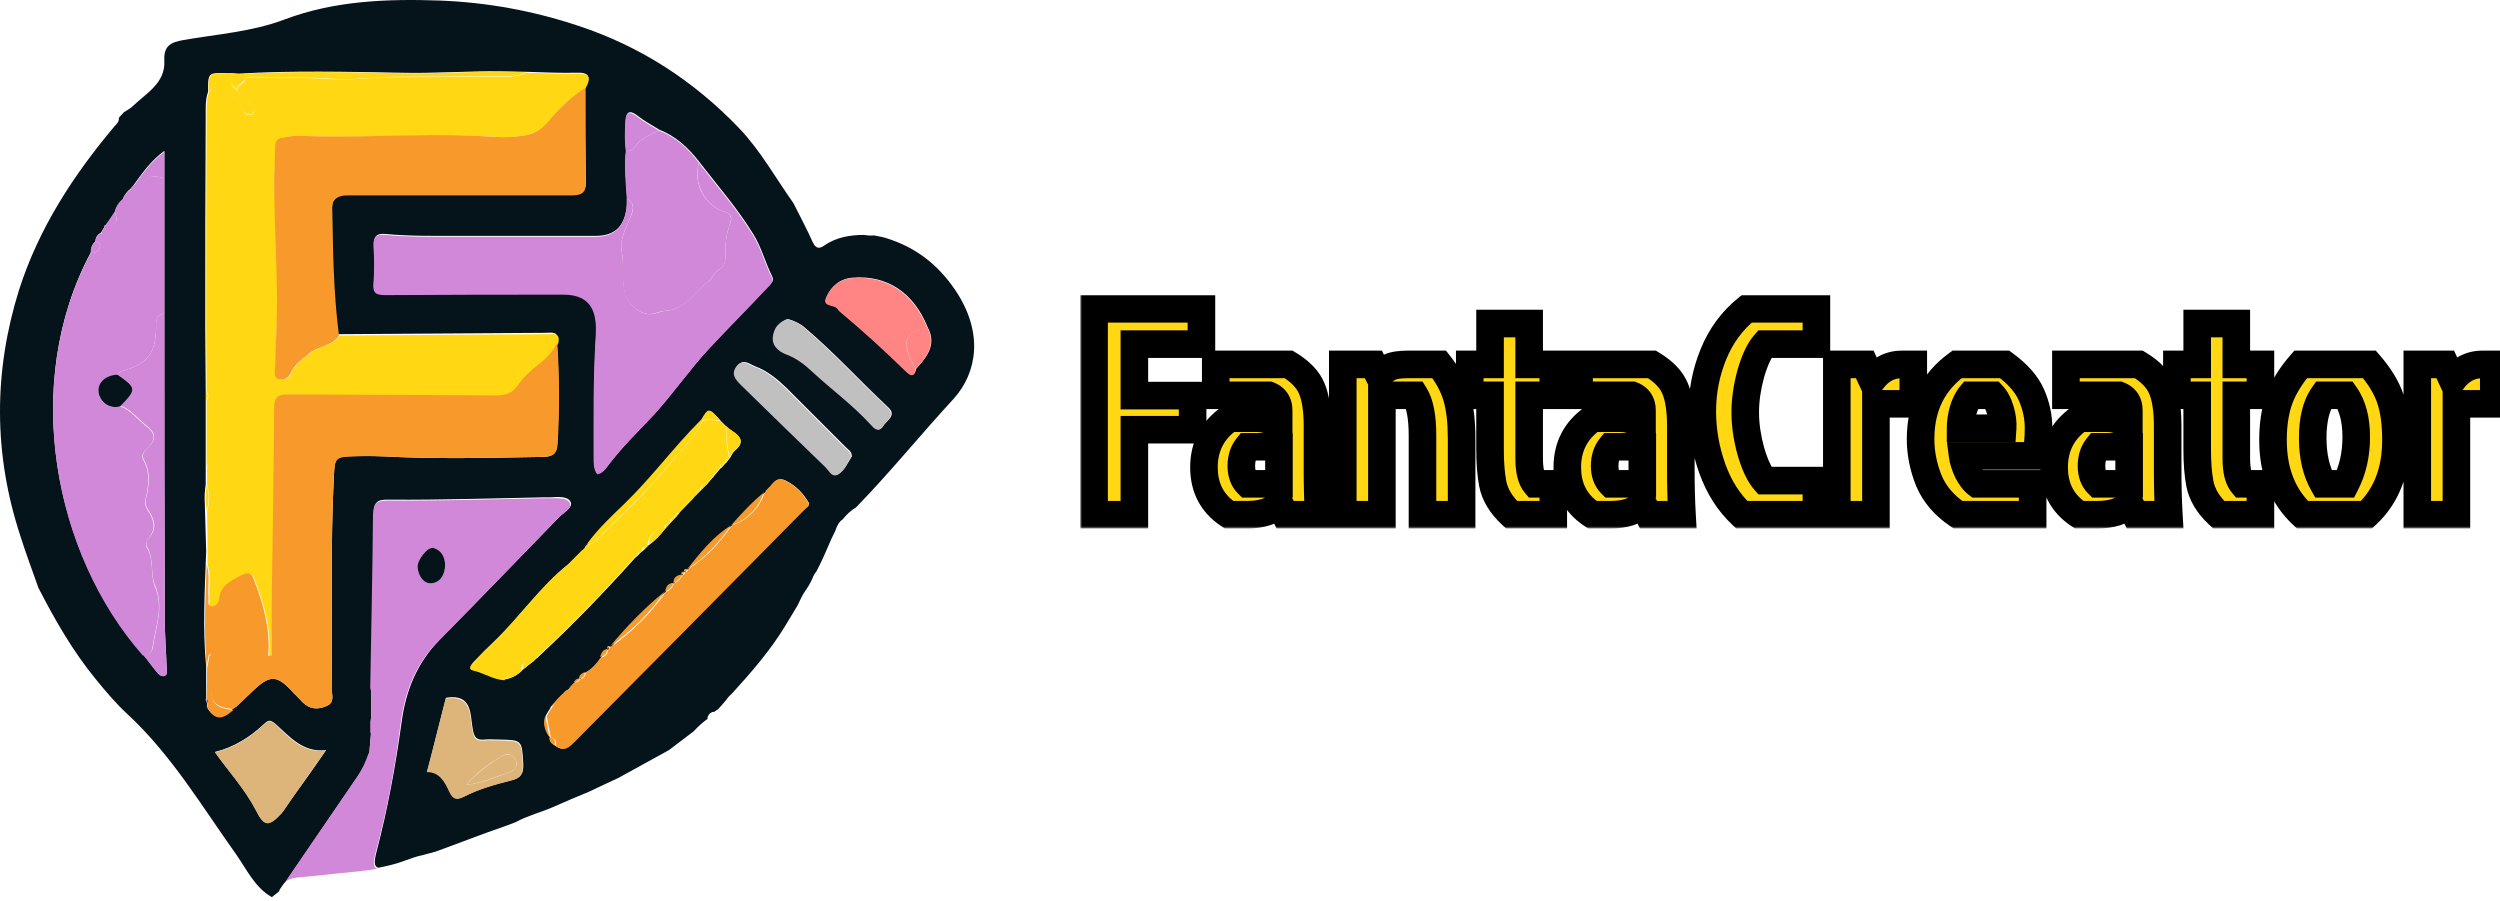 <svg width="544" height="196" viewBox="0 0 544 196" fill="none" xmlns="http://www.w3.org/2000/svg">
<path d="M207.863 63.121C204.063 57.522 199.263 53.822 192.863 51.822C191.963 51.522 191.063 51.422 190.163 51.221C189.463 51.322 188.663 51.221 187.963 51.121C184.963 51.121 181.963 51.621 179.363 53.422C178.363 54.121 177.563 54.221 176.863 52.721C175.563 49.822 174.063 47.022 172.663 44.221C168.763 38.721 165.463 32.721 160.763 27.822C150.963 17.622 139.463 10.121 125.863 5.622C115.963 2.322 105.963 0.522 95.763 0.122C84.363 -0.278 72.863 0.122 61.963 4.222C54.863 6.922 47.263 7.422 39.863 8.722C37.063 9.222 35.563 10.021 35.763 13.322C35.963 18.122 31.763 20.322 28.863 23.122C28.363 23.622 27.563 24.021 26.963 24.422C26.563 24.822 26.263 25.221 25.863 25.622C25.963 26.422 25.463 26.922 24.963 27.422C15.963 38.121 8.463 49.621 4.163 63.022C-1.437 80.921 -1.437 98.822 4.463 116.722C5.663 120.522 7.063 124.222 8.363 127.922C11.963 134.922 15.863 141.722 20.863 147.822C23.063 150.522 25.263 153.122 27.763 155.422C37.363 164.322 43.963 175.522 51.463 186.022C53.763 189.322 55.463 193.122 59.163 195.222C59.663 194.822 60.263 194.322 60.763 193.922C60.763 193.722 60.863 193.522 60.963 193.422C61.363 192.822 61.763 192.222 62.263 191.722C67.563 184.022 72.763 176.322 78.063 168.622C79.063 167.122 79.863 165.522 80.363 163.822C80.463 162.222 80.663 160.722 80.763 159.122C80.763 158.322 80.763 157.522 80.763 156.722C80.763 154.322 80.763 151.922 80.763 149.522C80.963 136.922 81.263 124.422 81.363 111.822C81.363 109.322 81.963 108.622 84.763 108.722C95.963 108.822 107.063 108.422 118.263 108.222C118.763 108.222 119.263 108.222 119.763 108.222C121.363 108.122 123.563 107.922 124.163 109.222C124.763 110.422 122.663 111.422 121.663 112.522C112.963 121.422 104.363 130.422 95.663 139.222C90.663 144.322 88.263 150.422 87.363 157.322C86.063 166.722 84.363 176.022 81.963 185.222C81.363 187.522 81.363 188.622 82.363 188.822C84.263 188.422 86.163 188.022 87.963 187.322C89.363 186.822 90.663 186.322 92.163 186.022C93.063 185.822 93.863 185.522 94.763 185.322C99.763 183.522 104.763 181.522 109.763 179.822C110.563 179.522 111.363 179.222 112.163 178.922C112.263 178.922 112.263 178.822 112.363 178.822C114.963 177.422 117.863 176.722 120.563 175.522C123.063 174.422 125.563 173.322 128.063 172.322C130.263 171.322 132.463 170.222 134.663 169.222C138.263 167.222 141.963 165.222 145.563 163.222C147.363 161.822 149.163 160.522 150.963 159.122C151.863 158.122 152.863 157.222 153.963 156.422C153.963 156.322 153.963 156.222 153.963 156.122C153.963 155.922 154.063 155.822 154.163 155.722V155.622C154.263 155.422 154.463 155.222 154.663 155.122C154.763 155.022 154.863 155.022 155.063 154.922C155.163 154.922 155.263 154.922 155.363 154.922C155.663 154.722 155.963 154.522 156.263 154.322C156.863 153.622 157.563 152.922 158.163 152.122C158.463 151.622 158.963 151.222 159.363 150.822C163.463 146.322 167.463 141.722 170.663 136.522C171.663 134.922 172.563 133.322 173.563 131.722C174.063 130.722 174.463 129.722 175.063 128.822C175.763 127.822 176.263 127.022 176.763 125.922C176.963 125.322 177.263 124.822 177.663 124.322C178.663 122.422 179.563 120.422 180.363 118.522C180.763 117.522 181.263 116.522 181.763 115.522C182.063 114.522 182.563 113.522 183.363 113.022C184.163 112.022 185.063 111.122 186.263 110.422C193.663 102.822 200.363 94.522 207.563 86.722C212.663 81.022 214.063 72.322 207.863 63.121ZM35.763 147.022C34.963 147.222 34.463 146.622 34.063 146.122C33.063 144.922 32.163 143.622 31.163 142.422C11.663 120.522 4.563 83.322 19.763 54.922C19.763 53.922 20.063 53.121 20.763 52.522C20.763 51.621 21.263 51.022 21.963 50.621C22.263 50.221 22.463 49.721 22.763 49.322V49.121L22.963 49.022C23.663 48.221 24.263 47.422 24.863 46.621C25.163 45.322 25.763 44.322 26.663 43.422C27.063 42.422 27.663 41.621 28.463 41.022C28.663 40.822 28.863 40.621 28.963 40.422C30.863 37.822 32.663 35.121 35.763 32.822V38.721C35.763 48.522 35.763 58.322 35.763 68.121C35.763 90.322 35.763 112.522 35.863 134.822C35.863 138.322 36.163 141.822 36.263 145.222C36.263 145.822 36.663 146.722 35.763 147.022ZM62.963 174.522C62.363 175.322 61.863 176.222 61.263 176.922C58.463 179.922 57.463 179.822 55.663 176.222C53.263 171.622 49.763 167.822 46.763 163.622C50.863 162.622 54.363 160.422 57.363 157.622C58.463 156.622 58.763 156.522 60.063 157.622C63.063 160.322 65.963 163.822 70.963 163.222C68.163 167.322 65.563 170.922 62.963 174.522ZM121.263 96.421C121.163 98.722 120.263 99.421 117.963 99.421C106.563 99.621 95.163 99.921 83.863 99.322C81.963 99.222 80.163 99.222 78.263 99.222C73.063 99.322 72.863 99.121 72.663 103.422C71.863 118.822 72.363 134.322 72.163 149.722C72.163 151.122 72.963 152.822 71.063 153.622C69.263 154.422 67.463 154.422 65.863 152.822C65.063 151.922 64.163 151.122 63.363 150.222C60.263 146.922 58.663 146.922 55.363 150.022C54.063 151.222 52.763 152.522 51.463 153.722L50.563 154.322H50.663C48.163 156.522 46.763 156.422 45.163 154.122C45.063 154.022 45.063 153.922 44.963 153.822C44.963 153.822 45.063 153.722 45.063 153.622C45.063 153.322 45.063 153.022 44.963 152.722C44.863 152.522 44.763 152.422 44.763 152.222C44.763 152.122 44.863 152.022 44.863 151.922C44.863 149.622 44.863 147.422 44.863 145.122C44.063 136.722 44.563 128.422 44.863 120.022C44.763 116.522 44.663 112.922 44.563 109.422C44.463 108.122 44.563 106.722 44.763 105.422C44.763 104.122 44.763 102.722 44.763 101.422C44.763 100.822 44.763 100.122 44.763 99.522C44.763 95.322 44.763 91.222 44.763 87.022C44.763 86.421 44.763 85.722 44.763 85.121C44.763 80.421 44.663 75.722 44.663 71.121C44.663 55.822 44.663 40.621 44.763 25.322C44.763 23.521 44.663 21.721 45.263 20.021C45.263 15.822 45.263 15.822 49.263 15.921C50.163 15.921 51.063 15.921 51.963 16.021C63.663 15.322 75.363 15.621 87.063 15.822C94.363 16.021 101.763 15.421 109.063 15.521C110.863 15.521 112.663 15.621 114.463 15.621C118.163 15.722 121.763 15.921 125.463 15.822C128.263 15.722 128.563 16.721 127.363 18.922C127.363 25.822 127.363 32.621 127.463 39.522C127.563 42.221 125.963 42.322 123.963 42.322C111.963 42.322 100.063 42.322 88.063 42.322C83.863 42.322 79.663 42.322 75.463 42.322C73.563 42.322 72.263 43.121 72.263 45.022C72.263 54.322 72.363 63.522 73.563 72.722C88.563 72.621 103.563 72.522 118.663 72.421C119.963 72.421 121.763 71.921 121.163 74.421C121.663 81.921 121.663 89.121 121.263 96.421ZM122.663 63.922C109.763 63.922 96.963 63.922 84.063 64.022C82.063 64.022 81.163 63.721 81.363 61.522C81.563 58.822 81.563 56.121 81.363 53.422C81.263 51.322 82.063 50.721 83.963 50.922C89.363 51.422 94.763 51.322 100.063 51.322C109.963 51.322 119.763 51.322 129.663 51.322C133.363 51.322 135.563 49.621 136.263 45.922C136.463 44.922 136.463 43.922 136.463 42.922C136.263 39.522 135.863 36.121 136.263 32.721C135.963 30.521 136.063 28.422 136.163 26.221C136.263 23.822 137.463 24.221 138.663 25.122C140.163 26.322 141.863 27.221 143.463 28.221C147.063 29.622 149.863 32.221 152.163 35.221C156.163 40.422 160.563 45.422 163.963 51.022C165.663 53.721 166.563 57.221 168.063 60.221C168.463 61.121 167.863 61.522 167.463 62.022C163.163 66.621 158.763 71.022 154.463 75.621C150.163 80.222 146.563 85.522 142.263 90.222C138.863 93.822 135.263 97.322 132.263 101.322C131.763 102.022 131.163 102.822 130.063 103.022C129.263 102.022 129.263 100.722 129.263 99.421C129.263 90.921 129.163 82.421 129.663 74.022C129.763 73.022 129.763 72.022 129.763 71.022C129.663 66.222 127.463 63.922 122.663 63.922ZM111.463 169.722C107.863 170.622 104.263 171.622 100.963 173.322C99.663 173.922 98.763 174.122 97.863 172.222C96.963 170.222 95.763 167.822 92.963 167.922C94.363 162.322 95.763 156.922 97.063 151.822C102.863 150.922 102.263 155.422 102.863 158.622C103.163 160.422 103.663 161.122 105.463 160.922C106.463 160.822 107.463 160.922 108.463 160.922C113.663 161.022 113.563 161.022 113.863 166.222C113.963 168.322 113.363 169.222 111.463 169.722ZM116.863 143.122C116.663 143.322 116.363 143.622 116.163 143.822C115.363 144.422 114.563 145.022 113.763 145.722C112.763 146.822 111.463 147.522 110.063 147.822C107.663 147.722 105.563 146.222 103.263 145.722C101.963 145.422 102.863 144.422 103.263 143.922C104.763 142.322 106.263 140.822 107.863 139.322C113.363 134.022 117.763 127.522 123.763 122.722L124.363 122.222C124.563 122.022 124.763 121.822 125.063 121.522C125.263 121.322 125.463 121.122 125.663 120.922C125.863 120.722 126.063 120.522 126.263 120.322C126.463 120.122 126.663 119.922 126.863 119.722V119.822L127.463 119.122H127.363C127.563 118.922 127.763 118.622 127.963 118.422L127.863 118.522C130.163 115.322 133.063 112.622 135.963 109.822C141.863 104.122 146.763 97.421 152.563 91.621C154.263 88.722 154.263 88.722 156.863 91.621C157.063 91.822 157.263 92.022 157.463 92.222C157.663 92.421 157.863 92.621 158.063 92.822C158.463 93.222 158.963 93.621 159.463 93.921C161.263 95.121 161.963 96.322 159.963 98.022C159.463 98.421 159.163 99.121 158.863 99.621C158.563 100.022 158.263 100.322 158.063 100.722V100.622C157.663 101.022 157.263 101.522 156.863 101.922V101.822C156.663 102.022 156.463 102.322 156.263 102.522C156.063 102.722 155.963 102.922 155.763 103.122L155.663 103.222C155.563 103.422 155.363 103.522 155.263 103.722C155.263 103.822 155.163 103.922 154.963 104.022C154.863 104.222 154.763 104.322 154.563 104.522C154.363 104.722 154.263 104.922 154.063 105.122L153.963 105.222C153.463 105.722 152.963 106.222 152.463 106.722L152.563 106.622C152.363 106.822 152.163 107.122 151.863 107.322L151.963 107.222C151.763 107.422 151.563 107.722 151.263 107.922L151.363 107.822C151.163 108.022 150.963 108.222 150.863 108.422C149.863 109.422 148.863 110.522 147.863 111.522C147.663 111.722 147.463 112.022 147.263 112.222L147.363 112.122C147.163 112.322 146.963 112.522 146.763 112.822C146.463 113.122 146.163 113.422 145.863 113.822L144.663 115.122C143.663 116.522 142.463 117.722 141.063 118.722C140.663 119.122 140.263 119.522 139.863 119.922L139.663 120.022C139.363 120.322 139.063 120.522 138.863 120.822L138.963 120.722C138.763 120.922 138.563 121.122 138.263 121.322C131.563 128.822 124.563 136.022 117.263 142.822C117.063 143.022 116.863 143.222 116.663 143.422L116.863 143.122ZM174.863 110.822C158.263 127.622 141.663 144.422 125.063 161.122C123.863 162.322 122.663 163.722 120.763 162.222C120.163 161.722 119.563 161.322 119.663 160.422C118.663 159.022 118.163 157.422 118.763 155.722C119.063 155.222 119.363 154.622 119.763 154.122C119.763 153.922 119.863 153.722 120.063 153.622L120.163 153.522C120.463 153.222 120.663 152.922 120.963 152.622C121.163 152.422 121.363 152.122 121.563 151.922C121.763 151.722 121.963 151.522 122.163 151.322C122.363 151.122 122.563 150.922 122.863 150.722H122.763C122.963 150.522 123.163 150.322 123.463 150.122V150.222L124.163 149.622H124.063C124.263 149.422 124.463 149.122 124.663 148.922C124.863 148.722 124.963 148.622 125.163 148.422C125.463 148.022 125.763 147.522 126.363 147.722C126.363 146.822 126.963 146.522 127.663 146.222C129.063 145.422 130.063 144.222 130.863 143.022C131.163 142.222 131.463 141.422 132.463 141.322C132.363 140.822 132.563 140.622 133.063 140.722C136.663 136.422 140.663 132.322 144.963 128.722C145.163 127.722 145.563 126.922 146.763 126.922C146.863 125.822 147.463 125.222 148.563 125.122C148.463 124.622 148.663 124.422 149.163 124.522C149.063 124.022 149.263 123.822 149.763 123.922C152.563 120.422 155.463 116.822 159.363 114.322C161.563 111.722 163.863 109.322 166.563 107.122C166.763 106.822 166.963 106.522 167.163 106.322C168.263 105.422 168.863 103.522 171.063 104.622C173.263 105.722 174.863 107.422 176.063 109.522C176.163 110.022 175.263 110.422 174.863 110.822ZM182.363 103.222C181.263 103.822 180.563 102.322 179.863 101.622C173.663 95.621 167.563 89.722 161.463 83.722C160.263 82.522 159.163 81.322 160.463 79.621C161.763 77.921 163.063 79.222 164.363 79.722C167.063 80.722 169.163 82.522 171.163 84.421C175.463 88.722 179.763 93.022 184.063 97.322C184.563 97.822 185.363 98.222 185.363 99.322C184.463 100.722 183.763 102.422 182.363 103.222ZM192.163 92.722C191.263 94.121 190.263 93.121 189.563 92.322C185.663 88.022 180.963 84.621 176.763 80.722C175.163 79.222 173.363 77.822 171.163 77.022C169.563 76.421 167.763 75.022 168.363 72.722C168.763 71.121 169.963 70.022 171.463 69.421C172.863 69.822 174.163 70.421 175.163 71.322C181.563 76.722 187.163 82.921 193.263 88.621C195.263 90.421 192.863 91.522 192.163 92.722ZM199.363 80.222C198.863 82.522 197.863 81.322 196.963 80.522C192.463 76.121 187.863 71.921 183.063 67.921C182.863 67.722 182.563 67.522 182.463 67.322C181.963 66.022 178.863 66.921 179.863 64.621C180.863 62.322 182.763 60.621 185.563 60.422C193.063 59.822 198.863 63.721 201.863 71.222C203.863 74.921 201.763 77.621 199.363 80.222Z" fill="#05131B"/>
<path d="M44.963 99.621C44.963 95.421 44.963 91.322 44.963 87.121C45.463 86.522 45.463 85.822 44.963 85.222C44.963 80.522 44.863 75.822 44.863 71.222C44.863 55.922 44.863 40.721 44.963 25.422C44.963 23.622 44.863 21.822 45.463 20.122C46.463 19.021 47.263 18.122 48.763 19.721C49.563 20.521 50.663 21.021 51.663 21.622C52.163 22.521 52.563 23.521 53.163 24.422C53.563 25.021 54.363 25.221 54.963 24.822C55.763 24.322 55.363 23.622 54.863 23.122C53.963 22.221 53.063 21.422 52.063 20.622C51.963 20.322 51.763 19.922 51.663 19.622C51.563 18.322 53.463 18.322 53.363 17.021C53.863 16.922 54.363 16.922 54.863 16.822C60.563 16.922 66.263 16.822 72.063 17.221C76.263 17.521 80.563 16.822 84.863 16.822C93.263 16.721 101.563 16.721 109.963 16.721C111.563 16.721 113.163 16.521 114.563 15.822C118.263 15.921 121.863 16.122 125.563 16.021C128.363 15.921 128.663 16.922 127.463 19.122C124.063 21.122 121.463 24.021 118.963 26.922C117.263 28.822 115.563 29.221 113.163 29.622C109.663 30.122 106.263 29.622 102.763 29.521C90.263 29.122 77.763 30.221 65.163 29.521C63.963 29.422 62.763 29.822 61.663 29.922C60.363 30.021 59.963 30.822 59.963 31.922C59.863 35.121 59.663 38.221 59.763 41.422C59.963 48.922 60.363 56.322 60.363 63.822C60.363 69.222 60.063 74.522 59.963 79.921C59.963 80.822 59.463 82.121 60.763 82.522C62.063 82.921 63.063 82.022 63.463 81.022C64.263 79.121 65.963 78.322 67.263 77.022C69.263 75.222 72.363 75.421 73.863 73.022C88.863 72.921 103.863 72.822 118.963 72.722C120.263 72.722 122.063 72.222 121.463 74.722C120.463 76.621 119.063 78.121 117.363 79.421C115.763 80.722 114.163 82.222 112.963 83.822C111.763 85.621 110.363 86.121 108.263 86.121C93.163 86.022 77.963 86.022 62.863 85.921C60.763 85.921 59.863 86.421 59.863 88.722C59.763 101.921 59.463 115.221 59.363 128.421C59.263 133.221 59.363 137.921 59.363 142.721C59.063 142.721 58.863 142.722 58.563 142.822C59.063 137.122 57.563 131.721 55.563 126.521C55.063 125.121 54.663 124.321 52.863 125.221C50.463 126.421 48.163 127.322 47.863 130.521C47.763 131.322 47.163 132.121 46.263 132.021C45.163 131.822 45.663 130.721 45.563 130.021C45.363 127.621 46.063 125.221 45.163 122.921C45.163 119.021 45.163 115.121 45.063 111.221C45.663 109.321 45.663 107.522 45.063 105.622C45.063 104.322 45.063 102.922 45.063 101.622C45.363 100.822 45.363 100.222 44.963 99.621Z" fill="#FFD712"/>
<path d="M73.763 73.022C72.263 75.421 69.163 75.222 67.163 77.022C65.763 78.322 64.163 79.121 63.363 81.022C62.963 81.921 61.963 82.921 60.663 82.522C59.363 82.121 59.863 80.822 59.863 79.921C59.963 74.522 60.363 69.222 60.263 63.822C60.163 56.322 59.763 48.922 59.663 41.422C59.563 38.221 59.863 35.121 59.863 31.922C59.863 30.822 60.263 30.021 61.563 29.922C62.763 29.822 63.963 29.422 65.063 29.521C77.563 30.122 90.063 29.021 102.663 29.521C106.163 29.622 109.563 30.122 113.063 29.622C115.463 29.322 117.163 28.822 118.863 26.922C121.363 24.021 124.063 21.122 127.363 19.122C127.363 26.021 127.363 32.822 127.463 39.721C127.563 42.422 125.963 42.522 123.963 42.522C111.963 42.522 100.063 42.522 88.063 42.522C83.863 42.522 79.663 42.522 75.463 42.522C73.563 42.522 72.263 43.322 72.263 45.221C72.463 54.522 72.563 63.822 73.763 73.022Z" fill="#F79A2B"/>
<path d="M124.263 122.122C124.463 121.922 124.663 121.722 124.963 121.422C125.163 121.222 125.363 121.022 125.563 120.822C125.763 120.622 125.963 120.422 126.163 120.222C126.363 120.022 126.563 119.822 126.763 119.622V119.722C126.963 119.522 127.163 119.322 127.363 119.022H127.263C127.463 118.822 127.663 118.522 127.863 118.322L127.763 118.422C128.663 118.622 129.263 118.022 129.863 117.522C135.163 112.022 140.963 106.922 145.763 100.922C148.163 97.822 151.263 95.222 152.863 91.621C154.163 91.121 155.463 91.522 156.763 91.621C156.963 91.822 157.163 92.022 157.363 92.222C157.563 92.421 157.763 92.621 157.963 92.822C157.963 95.121 158.163 97.421 158.663 99.621C157.963 99.722 157.863 100.222 157.863 100.722V100.622C157.063 100.622 156.663 101.122 156.663 101.922V101.822C156.463 102.022 156.263 102.322 156.063 102.522C155.863 102.722 155.763 102.922 155.563 103.122L155.463 103.222C155.363 103.422 155.163 103.522 155.063 103.722C155.063 103.822 154.963 103.922 154.863 104.022C154.763 104.222 154.663 104.322 154.463 104.522C154.063 104.622 153.963 104.822 153.963 105.122L153.863 105.222C152.763 105.122 152.463 105.822 152.363 106.722L152.463 106.622C152.263 106.822 152.063 107.122 151.763 107.322L151.863 107.222C151.663 107.422 151.463 107.722 151.163 107.922L151.263 107.822C151.063 108.022 150.863 108.222 150.763 108.422C149.763 109.422 148.763 110.522 147.763 111.522C147.363 111.522 147.163 111.822 147.163 112.222L147.263 112.122C146.863 112.122 146.663 112.322 146.663 112.822C145.963 112.722 145.763 113.222 145.763 113.822C144.963 113.922 144.463 114.222 144.563 115.122C142.263 115.222 141.163 116.522 140.863 118.722C140.163 118.822 139.663 119.122 139.663 119.922L139.463 120.022C139.063 120.122 138.763 120.322 138.663 120.822L138.763 120.722C138.563 120.922 138.363 121.122 138.063 121.322C131.363 128.822 124.363 136.022 117.063 142.822C116.863 143.022 116.663 143.222 116.463 143.422L116.563 143.322C116.363 143.522 116.063 143.822 115.863 144.022C114.463 143.922 113.363 144.022 113.463 145.922C111.763 145.722 110.663 146.822 109.763 148.022C107.363 147.922 105.263 146.422 102.963 145.922C101.663 145.622 102.563 144.622 102.963 144.122C104.463 142.522 105.963 141.022 107.563 139.522C113.063 134.222 117.463 127.722 123.463 122.922C123.963 122.422 124.163 122.322 124.263 122.122Z" fill="#FFD712"/>
<path d="M70.863 163.322C68.063 167.322 65.463 170.922 62.963 174.622C62.363 175.422 61.863 176.322 61.263 177.022C58.463 180.022 57.463 179.922 55.663 176.322C53.263 171.722 49.763 167.922 46.763 163.722C50.863 162.722 54.363 160.522 57.363 157.722C58.463 156.722 58.763 156.622 60.063 157.722C62.963 160.522 65.863 163.922 70.863 163.322Z" fill="#DDB57A"/>
<path d="M96.963 152.022C102.763 151.122 102.163 155.622 102.763 158.822C103.063 160.622 103.563 161.322 105.363 161.122C106.363 161.022 107.363 161.122 108.363 161.122C113.563 161.222 113.463 161.222 113.763 166.422C113.863 168.422 113.263 169.322 111.363 169.822C107.763 170.722 104.163 171.722 100.863 173.422C99.563 174.022 98.663 174.222 97.763 172.322C96.863 170.322 95.663 167.922 92.863 168.022C94.363 162.522 95.663 157.022 96.963 152.022ZM101.463 170.722C104.863 170.522 107.763 169.122 110.863 168.022C112.063 167.622 112.863 166.522 112.163 165.222C111.463 164.022 110.263 163.822 109.063 164.622C106.263 166.222 103.663 168.222 101.463 170.722Z" fill="#DDB57A"/>
<path d="M185.163 99.421C184.363 100.822 183.663 102.522 182.163 103.322C181.063 103.922 180.363 102.422 179.663 101.722C173.463 95.722 167.363 89.822 161.263 83.822C160.063 82.621 158.963 81.421 160.263 79.722C161.563 78.022 162.863 79.322 164.163 79.822C166.863 80.822 168.963 82.621 170.963 84.522C175.263 88.822 179.563 93.121 183.863 97.421C184.463 98.022 185.163 98.421 185.163 99.421Z" fill="#C0C0C0"/>
<path d="M171.263 69.421C172.663 69.822 173.963 70.421 174.963 71.322C181.363 76.722 186.963 82.921 193.063 88.621C195.063 90.522 192.763 91.621 192.063 92.822C191.163 94.222 190.163 93.222 189.463 92.421C185.563 88.121 180.863 84.722 176.663 80.822C175.063 79.322 173.263 77.921 171.063 77.121C169.463 76.522 167.663 75.121 168.263 72.822C168.563 71.022 169.763 70.022 171.263 69.421Z" fill="#C0C0C0"/>
<path d="M114.563 15.722C113.063 16.422 111.563 16.622 109.963 16.622C101.563 16.622 93.263 16.622 84.863 16.721C80.563 16.822 76.263 17.521 72.063 17.122C66.363 16.721 60.663 16.822 54.863 16.721C54.063 16.021 52.963 16.622 52.063 16.122C63.763 15.421 75.463 15.722 87.163 15.921C94.463 16.122 101.863 15.521 109.163 15.621C110.963 15.621 112.763 15.621 114.563 15.722Z" fill="#FFD712"/>
<path d="M152.863 91.522C151.263 95.222 148.163 97.822 145.763 100.822C140.963 106.822 135.163 111.922 129.863 117.422C129.263 118.022 128.663 118.522 127.763 118.322C130.063 115.122 132.963 112.422 135.863 109.622C141.763 103.922 146.663 97.222 152.463 91.421H152.663L152.863 91.522Z" fill="#FFD712"/>
<path d="M199.263 80.322C198.763 82.621 197.763 81.421 196.863 80.621C192.363 76.222 187.763 72.022 182.963 68.022C182.763 67.822 182.463 67.621 182.363 67.421C181.863 66.121 178.763 67.022 179.763 64.722C180.763 62.422 182.663 60.721 185.463 60.522C192.963 59.922 198.763 63.822 201.763 71.322C197.463 72.121 196.363 73.921 197.963 77.822C198.263 78.621 198.863 79.421 199.263 80.322Z" fill="#FF8585"/>
<path d="M199.263 80.322C198.863 79.421 198.263 78.621 197.963 77.722C196.463 73.822 197.463 72.022 201.763 71.222C203.763 75.022 201.663 77.621 199.263 80.322Z" fill="#FF8585"/>
<path d="M152.063 35.422C156.063 40.621 160.463 45.621 163.863 51.221C165.563 53.922 166.463 57.422 167.963 60.422C168.363 61.322 167.763 61.721 167.363 62.221C163.063 66.822 158.663 71.222 154.363 75.822C150.063 80.421 146.463 85.722 142.163 90.421C138.763 94.022 135.163 97.522 132.163 101.522C131.663 102.222 131.063 103.022 129.963 103.222C129.163 102.222 129.163 100.922 129.163 99.621C129.163 91.121 129.063 82.621 129.563 74.222C129.663 73.222 129.663 72.222 129.663 71.222C129.563 66.421 127.363 64.121 122.563 64.121C109.663 64.121 96.863 64.121 83.963 64.222C81.963 64.222 81.063 63.922 81.263 61.721C81.463 59.022 81.463 56.322 81.263 53.621C81.163 51.522 81.963 50.922 83.863 51.121C89.263 51.621 94.663 51.522 99.963 51.522C109.863 51.522 119.663 51.522 129.563 51.522C133.263 51.522 135.463 49.822 136.163 46.121C136.363 45.121 136.363 44.121 136.363 43.121C138.663 44.522 137.463 46.422 136.863 48.022C135.963 50.121 134.863 52.221 135.263 54.621C135.663 56.522 135.563 58.322 135.563 60.221C135.663 63.022 135.963 65.722 139.163 67.722C141.563 69.121 143.063 67.822 144.863 67.621C149.163 67.322 151.163 63.422 154.263 61.121C154.963 60.621 155.363 59.322 156.363 58.721C157.563 58.121 157.863 56.922 157.863 55.721C157.763 53.322 157.963 51.022 158.863 48.721C159.263 47.721 159.363 46.621 157.763 46.121C153.363 44.822 150.863 39.922 152.063 35.422Z" fill="#D288D8"/>
<path d="M152.063 35.422C150.763 40.022 153.363 44.822 157.763 46.121C159.363 46.621 159.163 47.721 158.863 48.721C157.963 51.022 157.763 53.322 157.863 55.721C157.863 57.022 157.563 58.121 156.363 58.721C155.363 59.322 154.963 60.522 154.263 61.121C151.263 63.422 149.263 67.322 144.863 67.621C142.963 67.722 141.563 69.121 139.163 67.722C135.863 65.722 135.563 63.022 135.563 60.221C135.563 58.322 135.663 56.522 135.263 54.621C134.863 52.221 135.963 50.221 136.863 48.022C137.563 46.422 138.663 44.522 136.363 43.121C136.163 39.721 135.763 36.322 136.163 32.922C136.963 32.922 137.663 32.621 138.163 31.922C139.463 30.122 141.463 29.322 143.363 28.422C147.063 29.822 149.763 32.322 152.063 35.422Z" fill="#D288D8"/>
<path d="M143.363 28.422C141.463 29.322 139.463 30.122 138.163 31.922C137.663 32.621 136.963 32.922 136.163 32.922C135.863 30.721 135.963 28.622 136.063 26.422C136.163 24.021 137.363 24.422 138.563 25.322C140.063 26.521 141.763 27.422 143.363 28.422Z" fill="#D288D8"/>
<path d="M52.063 16.122C52.963 16.521 54.063 16.021 54.863 16.721C54.363 16.822 53.863 16.822 53.363 16.922C52.363 16.922 51.063 16.322 50.463 17.521C49.963 18.422 50.863 19.122 51.663 19.622C51.763 19.922 51.963 20.322 52.063 20.622C51.863 20.922 51.763 21.322 51.563 21.622C50.563 21.021 49.363 20.521 48.663 19.721C47.263 18.221 46.363 19.122 45.363 20.122C45.363 15.921 45.363 15.921 49.363 16.021C50.263 16.021 51.163 16.021 52.063 16.122Z" fill="#FFD712"/>
<path d="M44.963 122.822C45.763 125.122 45.163 127.522 45.363 129.922C45.463 130.622 44.963 131.722 46.063 131.922C46.963 132.022 47.563 131.222 47.663 130.422C47.963 127.322 50.263 126.322 52.663 125.122C54.463 124.222 54.863 125.022 55.363 126.422C57.363 131.622 58.863 137.022 58.363 142.722C58.663 142.722 58.863 142.722 59.163 142.622C59.163 137.822 59.063 133.122 59.163 128.322C59.363 115.122 59.563 101.822 59.663 88.621C59.663 86.322 60.663 85.822 62.663 85.822C77.763 85.921 92.963 85.921 108.063 86.022C110.163 86.022 111.563 85.522 112.763 83.722C113.963 82.022 115.563 80.522 117.163 79.322C118.863 78.022 120.263 76.522 121.263 74.621C121.763 81.921 121.763 89.121 121.363 96.421C121.263 98.722 120.363 99.421 118.063 99.421C106.563 99.621 95.163 99.921 83.663 99.322C81.463 99.222 79.263 99.222 77.063 99.322C73.063 99.421 72.863 99.621 72.663 103.422C71.863 118.822 72.363 134.322 72.163 149.722C72.163 151.122 72.963 152.822 71.063 153.622C69.263 154.422 67.463 154.422 65.863 152.822C65.063 151.922 64.163 151.122 63.363 150.222C60.263 146.922 58.663 146.922 55.363 150.022C54.063 151.222 52.763 152.522 51.463 153.722C51.163 153.922 50.863 154.122 50.563 154.322H50.663C46.563 153.722 45.863 152.922 45.863 148.822C45.863 146.722 45.863 144.622 45.863 142.422C45.763 142.422 45.563 142.422 45.463 142.422C45.263 143.322 45.063 144.222 44.963 145.122C44.363 137.822 44.663 130.322 44.963 122.822Z" fill="#F79A2B"/>
<path d="M45.063 145.322C45.263 144.422 45.463 143.522 45.563 142.622C45.663 142.622 45.863 142.622 45.963 142.622C45.963 144.722 45.963 146.822 45.963 149.022C45.963 153.122 46.663 153.922 50.763 154.522C48.263 156.722 46.863 156.622 45.263 154.322C45.363 154.122 45.363 154.022 45.163 153.822C45.163 153.522 45.163 153.222 45.063 152.922C45.063 152.822 45.163 152.722 45.163 152.622C45.163 152.422 45.063 152.322 44.963 152.122C45.063 149.822 45.063 147.522 45.063 145.322Z" fill="#F79A2B"/>
<path d="M158.763 99.522C158.263 97.222 157.963 95.022 158.063 92.722C158.463 93.121 158.963 93.522 159.463 93.822C161.263 95.022 161.963 96.222 159.963 97.921C159.363 98.322 159.063 99.022 158.763 99.522Z" fill="#FFD712"/>
<path d="M152.863 91.522H152.663H152.463C154.163 88.621 154.163 88.621 156.763 91.522C155.463 91.421 154.163 91.022 152.863 91.522Z" fill="#FFD712"/>
<path d="M141.163 118.522C141.363 116.322 142.563 115.022 144.863 114.922C143.763 116.322 142.563 117.522 141.163 118.522Z" fill="#FFD712"/>
<path d="M110.063 147.722C110.963 146.522 112.063 145.422 113.763 145.622C112.763 146.722 111.563 147.522 110.063 147.722Z" fill="#FFD712"/>
<path d="M44.963 105.522C45.563 107.422 45.563 109.222 44.963 111.122C44.663 109.222 44.663 107.422 44.963 105.522Z" fill="#FFD712"/>
<path d="M63.363 191.222C64.863 190.822 66.563 190.822 68.063 190.622C71.663 190.222 75.163 189.922 78.763 189.522C79.863 189.422 81.063 189.222 82.163 189.022C81.163 188.822 81.163 187.622 81.763 185.422C84.263 176.222 85.963 166.922 87.163 157.522C88.063 150.522 90.463 144.422 95.463 139.422C104.163 130.622 112.863 121.622 121.463 112.722C122.463 111.722 124.563 110.722 123.963 109.422C123.363 108.222 121.163 108.422 119.563 108.422C119.063 108.422 118.563 108.422 118.063 108.422C106.863 108.622 95.763 109.022 84.563 108.922C81.763 108.922 81.263 109.522 81.163 112.022C81.063 124.622 80.763 137.122 80.563 149.722C81.263 152.122 81.263 154.522 80.563 156.922C80.563 157.722 80.563 158.522 80.563 159.322C81.163 160.922 81.663 162.522 80.163 164.022C79.563 165.722 78.863 167.322 77.863 168.822C72.563 176.522 67.363 184.222 62.063 191.922C62.563 191.522 62.963 191.322 63.363 191.222ZM94.263 119.222C96.163 119.722 96.663 121.322 96.863 122.822C96.863 125.122 95.763 126.722 93.963 126.922C92.163 127.122 91.063 125.322 90.863 123.522C90.663 121.922 93.063 118.922 94.263 119.222Z" fill="#D288D8"/>
<path d="M80.763 149.622C81.463 152.022 81.463 154.422 80.763 156.822C80.763 154.422 80.763 152.022 80.763 149.622Z" fill="#D288D8"/>
<path d="M80.763 159.222C81.363 160.822 81.863 162.422 80.363 163.922C80.463 162.422 80.663 160.822 80.763 159.222Z" fill="#D288D8"/>
<path d="M113.763 145.722C113.563 143.822 114.763 143.722 116.163 143.822C115.363 144.422 114.563 145.022 113.763 145.722Z" fill="#FFD712"/>
<path d="M35.763 38.822C35.763 48.621 35.763 58.422 35.763 68.222C33.763 68.522 34.063 70.022 33.963 71.421C33.863 76.722 32.263 78.921 27.363 80.522C26.663 80.722 25.963 80.822 25.563 81.522C23.063 81.722 21.063 83.222 21.463 85.522C21.763 87.322 23.563 89.121 26.163 88.421C28.463 89.222 29.863 91.222 31.663 92.621C33.663 94.121 34.063 95.421 32.363 97.222C31.563 98.022 30.563 98.921 31.163 100.022C32.763 102.822 32.363 105.722 31.663 108.622C31.463 109.322 31.663 110.322 32.063 110.922C33.463 113.022 34.163 115.022 32.263 117.222C31.863 117.722 31.663 118.522 31.963 119.222C33.563 121.822 32.663 125.022 33.663 127.522C35.763 132.222 33.763 136.522 33.163 140.922C33.063 142.022 32.263 142.622 31.063 142.622C11.663 120.622 4.563 83.421 19.763 55.022C20.763 55.121 21.463 54.721 21.763 53.721C21.963 52.922 21.363 52.721 20.763 52.621C20.763 51.721 21.263 51.121 21.963 50.721C22.263 51.022 22.563 51.322 22.863 50.922C23.263 50.422 22.963 49.822 22.663 49.322V49.121L22.863 49.022C25.463 49.322 25.763 48.022 24.963 45.922C25.263 44.922 25.763 44.121 26.563 43.422C28.263 43.422 28.663 42.322 28.463 40.922C28.663 40.721 28.763 40.621 28.963 40.422C29.863 40.422 30.863 40.221 31.363 39.522C32.663 37.922 34.163 38.322 35.763 38.822Z" fill="#D288D8"/>
<path d="M25.563 81.522C25.963 80.822 26.663 80.722 27.363 80.522C32.263 78.921 33.863 76.722 33.963 71.421C33.963 70.022 33.763 68.522 35.763 68.222C35.763 90.421 35.763 112.622 35.863 134.922C35.863 138.422 36.163 141.922 36.263 145.322C36.263 145.922 36.663 146.822 35.763 147.122C34.963 147.322 34.463 146.722 34.063 146.222C33.063 145.022 32.163 143.722 31.163 142.522C32.363 142.522 33.163 141.922 33.263 140.822C33.863 136.422 35.763 132.222 33.763 127.422C32.663 125.022 33.563 121.722 32.063 119.122C31.663 118.422 31.863 117.622 32.363 117.122C34.363 114.922 33.563 112.922 32.163 110.822C31.763 110.222 31.563 109.222 31.763 108.522C32.463 105.622 32.863 102.722 31.263 99.921C30.663 98.822 31.663 97.921 32.463 97.121C34.163 95.322 33.763 94.022 31.763 92.522C29.963 91.121 28.563 89.121 26.263 88.322C29.763 84.722 29.763 84.322 25.563 81.522Z" fill="#D288D8"/>
<path d="M35.763 38.822C34.163 38.322 32.663 37.922 31.363 39.721C30.863 40.422 29.863 40.621 28.963 40.621C30.863 38.022 32.663 35.322 35.763 33.022C35.763 35.221 35.763 37.022 35.763 38.822Z" fill="#D288D8"/>
<path d="M24.963 46.022C25.763 48.022 25.463 49.422 22.863 49.121C23.563 48.121 24.263 47.121 24.963 46.022Z" fill="#D288D8"/>
<path d="M20.763 52.621C21.363 52.721 21.963 52.922 21.763 53.721C21.463 54.721 20.763 55.121 19.763 55.022C19.663 54.022 20.063 53.221 20.763 52.621Z" fill="#D288D8"/>
<path d="M28.563 41.121C28.663 42.522 28.363 43.621 26.663 43.621C26.963 42.522 27.663 41.721 28.563 41.121Z" fill="#D288D8"/>
<path d="M22.763 49.422C23.063 49.922 23.363 50.422 22.963 51.022C22.663 51.422 22.263 51.121 22.063 50.822C22.163 50.221 22.463 49.822 22.763 49.422Z" fill="#D288D8"/>
<path d="M44.963 99.621C45.463 100.222 45.463 100.922 44.963 101.522C44.963 100.822 44.963 100.222 44.963 99.621Z" fill="#FFD712"/>
<path d="M44.863 85.222C45.363 85.822 45.363 86.522 44.863 87.121C44.863 86.522 44.863 85.822 44.863 85.222Z" fill="#FFD712"/>
<path d="M152.563 106.622C152.563 105.622 152.963 105.022 154.063 105.122C153.563 105.622 153.063 106.122 152.563 106.622Z" fill="#FFD712"/>
<path d="M139.963 119.722C140.063 118.922 140.463 118.622 141.163 118.522C140.763 118.922 140.363 119.322 139.963 119.722Z" fill="#FFD712"/>
<path d="M144.763 115.022C144.763 114.122 145.163 113.822 145.963 113.722C145.563 114.122 145.163 114.522 144.763 115.022Z" fill="#FFD712"/>
<path d="M156.763 101.822C156.763 101.022 157.163 100.622 157.963 100.522C157.563 100.922 157.163 101.422 156.763 101.822Z" fill="#FFD712"/>
<path d="M157.963 100.622C157.963 100.122 158.163 99.621 158.763 99.522C158.463 99.822 158.163 100.222 157.963 100.622Z" fill="#FFD712"/>
<path d="M145.963 113.722C146.063 113.222 146.163 112.722 146.863 112.722C146.563 113.122 146.263 113.422 145.963 113.722Z" fill="#FFD712"/>
<path d="M124.263 122.122C124.063 122.322 123.863 122.522 123.663 122.622C123.963 122.422 124.163 122.322 124.263 122.122Z" fill="#C0D0CF"/>
<path d="M45.063 152.122C45.163 152.322 45.263 152.422 45.263 152.622C45.263 152.722 45.163 152.822 45.163 152.922C45.063 152.722 44.963 152.622 44.963 152.422C44.863 152.322 44.963 152.122 45.063 152.122Z" fill="#0568E1"/>
<path d="M45.163 153.722C45.263 153.922 45.363 154.022 45.263 154.222C45.163 154.122 45.163 154.022 45.063 153.922C45.063 153.922 45.163 153.822 45.163 153.722Z" fill="#0568E1"/>
<path d="M50.763 154.522C51.063 154.322 51.363 154.122 51.663 153.922C51.363 154.022 51.063 154.322 50.763 154.522Z" fill="#3FC5FA"/>
<path d="M138.363 121.122C138.563 120.922 138.763 120.722 139.063 120.522C138.763 120.622 138.563 120.822 138.363 121.122Z" fill="#B0C2C4"/>
<path d="M138.963 120.522C139.063 120.022 139.363 119.822 139.763 119.722C139.463 120.022 139.163 120.322 138.963 120.522Z" fill="#FFD712"/>
<path d="M147.363 112.222C147.363 111.822 147.563 111.622 147.963 111.522C147.763 111.722 147.563 112.022 147.363 112.222Z" fill="#FFD712"/>
<path d="M150.963 108.422C151.163 108.222 151.363 108.022 151.463 107.822C151.263 108.022 151.163 108.222 150.963 108.422Z" fill="#B0C2C4"/>
<path d="M154.063 105.022C153.963 104.622 154.163 104.422 154.563 104.422C154.463 104.622 154.263 104.822 154.063 105.022Z" fill="#FFD712"/>
<path d="M154.563 104.422C154.663 104.222 154.763 104.122 154.963 103.922C154.863 104.022 154.663 104.222 154.563 104.422Z" fill="#B0C2C4"/>
<path d="M120.763 152.722C120.963 152.522 121.163 152.222 121.363 152.022C121.563 151.822 121.763 151.622 121.963 151.422C122.163 151.222 122.363 151.022 122.663 150.822H122.563C122.763 150.622 122.963 150.422 123.263 150.222V150.322C123.463 150.122 123.663 149.922 123.963 149.722H123.863C124.063 149.522 124.263 149.222 124.463 149.022C124.663 148.822 124.763 148.722 124.963 148.522C125.563 148.522 125.963 148.322 126.263 147.822H126.163C126.963 147.622 127.463 147.122 127.463 146.322C128.863 145.522 129.863 144.322 130.663 143.122C131.663 142.922 132.263 142.422 132.263 141.422C132.463 141.222 132.663 141.022 132.863 140.822C137.563 137.522 141.563 133.522 144.863 128.822C145.763 128.522 146.363 127.822 146.663 126.922C147.563 126.622 148.163 125.922 148.463 125.122C148.863 125.122 149.063 124.922 149.063 124.522C149.463 124.522 149.663 124.322 149.663 123.922C153.563 121.422 156.663 118.122 159.263 114.322C162.863 113.122 165.163 110.622 166.463 107.122C166.663 106.822 166.863 106.522 167.063 106.322C168.163 105.422 168.763 103.522 170.963 104.622C173.163 105.722 174.763 107.422 175.963 109.522C176.263 110.122 175.463 110.522 175.063 110.922C158.463 127.722 141.863 144.522 125.263 161.222C124.063 162.422 122.863 163.822 120.963 162.322C121.063 161.422 120.963 160.622 119.863 160.522C119.563 158.922 119.263 157.422 118.963 155.822C119.263 155.322 119.563 154.722 119.963 154.222C120.063 154.022 120.163 153.922 120.263 153.722L120.363 153.622C120.463 153.522 120.663 153.122 120.763 152.722Z" fill="#F79A2B"/>
<path d="M144.763 128.622C141.463 133.322 137.463 137.322 132.763 140.622C136.363 136.322 140.263 132.222 144.763 128.622Z" fill="#F79A2B"/>
<path d="M159.063 114.322C156.463 118.122 153.363 121.422 149.463 123.922C152.363 120.322 155.163 116.722 159.063 114.322Z" fill="#F79A2B"/>
<path d="M166.263 107.122C164.963 110.622 162.663 113.122 159.063 114.322C161.363 111.722 163.663 109.222 166.263 107.122Z" fill="#F79A2B"/>
<path d="M118.663 155.722C118.963 157.322 119.263 158.822 119.563 160.422C118.563 159.022 118.063 157.522 118.663 155.722Z" fill="#F79A2B"/>
<path d="M132.163 141.222C132.063 142.222 131.463 142.822 130.563 142.922C130.863 142.222 131.063 141.322 132.163 141.222Z" fill="#F79A2B"/>
<path d="M146.563 126.822C146.263 127.722 145.663 128.322 144.763 128.722C144.863 127.622 145.363 126.922 146.563 126.822Z" fill="#F79A2B"/>
<path d="M148.363 125.022C148.063 125.922 147.363 126.522 146.563 126.822C146.463 125.722 147.263 125.122 148.363 125.022Z" fill="#F79A2B"/>
<path d="M119.563 160.422C120.763 160.522 120.863 161.322 120.663 162.222C120.063 161.822 119.463 161.422 119.563 160.422Z" fill="#F79A2B"/>
<path d="M127.263 146.222C127.263 147.122 126.863 147.522 125.963 147.722C125.963 146.822 126.663 146.522 127.263 146.222Z" fill="#F79A2B"/>
<path d="M126.163 147.722C125.863 148.222 125.463 148.422 124.863 148.422C125.163 148.022 125.463 147.522 126.163 147.722Z" fill="#F79A2B"/>
<path d="M120.763 152.722C120.663 153.222 120.463 153.522 119.963 153.622C120.263 153.322 120.463 153.022 120.763 152.722Z" fill="#F79A2B"/>
<path d="M148.863 124.422C148.863 124.822 148.563 125.022 148.263 125.022C148.163 124.522 148.363 124.322 148.863 124.422Z" fill="#F79A2B"/>
<path d="M149.463 123.822C149.463 124.222 149.263 124.422 148.863 124.422C148.763 123.922 148.963 123.722 149.463 123.822Z" fill="#F79A2B"/>
<path d="M119.863 153.722C119.763 153.922 119.663 154.022 119.563 154.222C119.663 153.922 119.763 153.822 119.863 153.722Z" fill="#F79A2B"/>
<path d="M132.763 140.622C132.563 140.822 132.363 141.022 132.163 141.222C132.063 140.722 132.163 140.422 132.763 140.622Z" fill="#F79A2B"/>
<path d="M155.163 103.622C155.263 103.422 155.463 103.322 155.563 103.122C155.463 103.322 155.363 103.422 155.163 103.622Z" fill="#B0C2C4"/>
<path d="M127.263 119.022C127.063 119.222 126.863 119.522 126.663 119.722C126.863 119.422 127.063 119.222 127.263 119.022Z" fill="#C0D0CF"/>
<path d="M146.863 112.822C146.863 112.422 147.063 112.122 147.463 112.122C147.263 112.322 147.063 112.622 146.863 112.822Z" fill="#FFD712"/>
<path d="M151.363 107.922C151.563 107.722 151.763 107.422 152.063 107.222C151.863 107.422 151.563 107.622 151.363 107.922Z" fill="#B0C2C4"/>
<path d="M155.763 103.022C155.963 102.822 156.063 102.622 156.263 102.422C156.063 102.622 155.863 102.822 155.763 103.022Z" fill="#B0C2C4"/>
<path d="M166.863 106.322C166.663 106.622 166.463 106.922 166.263 107.122C166.463 106.822 166.663 106.622 166.863 106.322Z" fill="#3FC5FA"/>
<path d="M156.263 102.422C156.463 102.222 156.663 101.922 156.863 101.722C156.663 102.022 156.463 102.222 156.263 102.422Z" fill="#B0C2C4"/>
<path d="M124.363 148.922C124.163 149.122 123.963 149.422 123.763 149.622C123.963 149.422 124.163 149.222 124.363 148.922Z" fill="#7E99A6"/>
<path d="M116.063 143.822C116.263 143.622 116.563 143.322 116.763 143.122C116.563 143.422 116.363 143.622 116.063 143.822Z" fill="#C8DADB"/>
<path d="M151.963 107.222C152.163 107.022 152.363 106.722 152.663 106.522C152.463 106.822 152.163 107.022 151.963 107.222Z" fill="#B0C2C4"/>
<path d="M96.863 122.822C96.863 125.122 95.763 126.722 93.963 126.922C92.163 127.122 91.063 125.322 90.863 123.522C90.663 121.922 93.063 118.922 94.263 119.222C96.163 119.722 96.763 121.322 96.863 122.822Z" fill="#05131B"/>
<path d="M51.563 21.521C51.763 21.221 51.863 20.822 52.063 20.521C52.963 21.322 53.963 22.221 54.863 23.021C55.363 23.521 55.763 24.221 54.963 24.721C54.363 25.122 53.563 24.922 53.163 24.322C52.463 23.422 52.063 22.521 51.563 21.521Z" fill="#FFD712"/>
<path d="M51.663 19.422C50.863 18.922 49.963 18.322 50.463 17.322C51.063 16.122 52.363 16.721 53.363 16.721C53.463 18.122 51.563 18.122 51.663 19.422Z" fill="#FFD712"/>
<path d="M25.563 81.522C29.763 84.421 29.763 84.722 26.163 88.421C23.563 89.121 21.763 87.222 21.463 85.522C21.063 83.222 23.063 81.621 25.563 81.522Z" fill="#05131B"/>
<path d="M101.463 170.722C103.763 168.222 106.263 166.322 109.063 164.622C110.263 163.922 111.463 164.022 112.163 165.222C112.863 166.522 112.063 167.622 110.863 168.022C107.763 169.022 104.763 170.522 101.463 170.722Z" fill="#DDB57A"/>
<mask id="path-84-outside-1_1_240" maskUnits="userSpaceOnUse" x="235" y="64" width="311" height="51" fill="black">
<rect fill="white" x="235" y="64" width="311" height="51"/>
<path d="M238.072 112V67.2H261.432V74.88H246.84V86.08H259.512V93.504H246.84V112H238.072ZM278.301 97.216H271.453C270.557 98.325 270.109 99.712 270.109 101.376C270.109 103.04 270.578 104.341 271.517 105.28H278.301V97.216ZM264.541 79.296H280.413C282.973 80.832 284.658 82.603 285.469 84.608C286.28 86.571 286.685 89.259 286.685 92.672V102.272C286.685 105.813 286.77 109.056 286.941 112H279.645L278.493 109.696C276.829 111.232 274.482 112 271.453 112H267.421C263.794 109.611 261.981 106.176 261.981 101.696C261.981 97.173 263.837 93.611 267.549 91.008H273.565C275.229 91.008 276.786 91.52 278.237 92.544V89.344C278.237 87.68 277.512 86.571 276.061 86.016H264.541V79.296ZM306.398 79.296H313.182C315.059 81.685 316.339 84.075 317.022 86.464C317.704 88.853 318.046 91.84 318.046 95.424V112H309.534V94.784C309.534 90.731 308.979 87.808 307.87 86.016H300.702V112H292.19V79.296H298.845L299.998 81.6C300.936 80.747 301.811 80.149 302.622 79.808C303.475 79.467 304.734 79.296 306.398 79.296ZM324.235 97.728V86.016H319.819V79.296H324.235V70.4H332.747V79.296H337.995V86.016H332.747V99.776C332.747 102.379 333.195 104.213 334.091 105.28H337.995V112H328.907C326.645 109.909 325.28 107.648 324.811 105.216C324.427 103.168 324.235 100.672 324.235 97.728ZM357.364 97.216H350.516C349.62 98.325 349.172 99.712 349.172 101.376C349.172 103.04 349.641 104.341 350.58 105.28H357.364V97.216ZM343.604 79.296H359.476C362.036 80.832 363.721 82.603 364.532 84.608C365.342 86.571 365.748 89.259 365.748 92.672V102.272C365.748 105.813 365.833 109.056 366.004 112H358.708L357.556 109.696C355.892 111.232 353.545 112 350.516 112H346.484C342.857 109.611 341.044 106.176 341.044 101.696C341.044 97.173 342.9 93.611 346.612 91.008H352.628C354.292 91.008 355.849 91.52 357.3 92.544V89.344C357.3 87.68 356.574 86.571 355.124 86.016H343.604V79.296ZM383.988 104.576H395.252V112H378.996C376.18 109.355 374.047 106.005 372.596 101.952C371.145 97.899 370.42 93.739 370.42 89.472C370.42 85.163 371.231 81.024 372.852 77.056C374.473 73.088 376.884 69.803 380.084 67.2H395.252V74.88H383.988C382.836 76.203 381.833 78.336 380.98 81.28C380.169 84.224 379.764 87.04 379.764 89.728C379.764 92.416 380.169 95.232 380.98 98.176C381.833 101.12 382.836 103.253 383.988 104.576ZM399.691 112V79.296H405.771L407.371 82.752C409.078 80.448 411.232 79.296 413.835 79.296H416.331V87.872H408.203V112H399.691ZM433.599 86.016H428.799C428.159 86.784 427.625 87.851 427.199 89.216C426.815 90.581 426.623 91.904 426.623 93.184H435.775C435.86 91.904 435.689 90.581 435.263 89.216C434.836 87.808 434.281 86.741 433.599 86.016ZM442.303 105.28V112H426.047C423.06 109.995 420.948 107.52 419.711 104.576C418.516 101.589 417.919 98.581 417.919 95.552C417.919 88.555 420.564 83.136 425.855 79.296H436.223C439.081 81.387 441.023 83.605 442.047 85.952C443.071 88.299 443.583 90.667 443.583 93.056C443.583 95.445 443.391 97.493 443.007 99.2H427.071C427.199 100.181 427.561 101.312 428.159 102.592C428.799 103.829 429.481 104.725 430.207 105.28H442.303ZM463.301 97.216H456.453C455.557 98.325 455.109 99.712 455.109 101.376C455.109 103.04 455.578 104.341 456.517 105.28H463.301V97.216ZM449.541 79.296H465.413C467.973 80.832 469.658 82.603 470.469 84.608C471.28 86.571 471.685 89.259 471.685 92.672V102.272C471.685 105.813 471.77 109.056 471.941 112H464.645L463.493 109.696C461.829 111.232 459.482 112 456.453 112H452.421C448.794 109.611 446.981 106.176 446.981 101.696C446.981 97.173 448.837 93.611 452.549 91.008H458.565C460.229 91.008 461.786 91.52 463.237 92.544V89.344C463.237 87.68 462.512 86.571 461.061 86.016H449.541V79.296ZM478.11 97.728V86.016H473.694V79.296H478.11V70.4H486.622V79.296H491.87V86.016H486.622V99.776C486.622 102.379 487.07 104.213 487.966 105.28H491.87V112H482.782C480.52 109.909 479.155 107.648 478.686 105.216C478.302 103.168 478.11 100.672 478.11 97.728ZM514.958 112H501.006C496.739 108.032 494.606 102.613 494.606 95.744C494.606 92.288 495.075 89.28 496.014 86.72C496.995 84.16 498.531 81.685 500.622 79.296H515.598C517.817 81.856 519.331 84.352 520.142 86.784C520.953 89.173 521.358 92.16 521.358 95.744C521.358 102.613 519.225 108.032 514.958 112ZM505.55 105.28H510.414C511.95 102.293 512.718 98.901 512.718 95.104C512.718 91.307 511.929 88.277 510.35 86.016H505.55C504.014 88.192 503.246 91.285 503.246 95.296C503.246 99.264 504.014 102.592 505.55 105.28ZM526.004 112V79.296H532.084L533.684 82.752C535.39 80.448 537.545 79.296 540.148 79.296H542.644V87.872H534.516V112H526.004Z"/>
</mask>
<path d="M238.072 112V67.2H261.432V74.88H246.84V86.08H259.512V93.504H246.84V112H238.072ZM278.301 97.216H271.453C270.557 98.325 270.109 99.712 270.109 101.376C270.109 103.04 270.578 104.341 271.517 105.28H278.301V97.216ZM264.541 79.296H280.413C282.973 80.832 284.658 82.603 285.469 84.608C286.28 86.571 286.685 89.259 286.685 92.672V102.272C286.685 105.813 286.77 109.056 286.941 112H279.645L278.493 109.696C276.829 111.232 274.482 112 271.453 112H267.421C263.794 109.611 261.981 106.176 261.981 101.696C261.981 97.173 263.837 93.611 267.549 91.008H273.565C275.229 91.008 276.786 91.52 278.237 92.544V89.344C278.237 87.68 277.512 86.571 276.061 86.016H264.541V79.296ZM306.398 79.296H313.182C315.059 81.685 316.339 84.075 317.022 86.464C317.704 88.853 318.046 91.84 318.046 95.424V112H309.534V94.784C309.534 90.731 308.979 87.808 307.87 86.016H300.702V112H292.19V79.296H298.845L299.998 81.6C300.936 80.747 301.811 80.149 302.622 79.808C303.475 79.467 304.734 79.296 306.398 79.296ZM324.235 97.728V86.016H319.819V79.296H324.235V70.4H332.747V79.296H337.995V86.016H332.747V99.776C332.747 102.379 333.195 104.213 334.091 105.28H337.995V112H328.907C326.645 109.909 325.28 107.648 324.811 105.216C324.427 103.168 324.235 100.672 324.235 97.728ZM357.364 97.216H350.516C349.62 98.325 349.172 99.712 349.172 101.376C349.172 103.04 349.641 104.341 350.58 105.28H357.364V97.216ZM343.604 79.296H359.476C362.036 80.832 363.721 82.603 364.532 84.608C365.342 86.571 365.748 89.259 365.748 92.672V102.272C365.748 105.813 365.833 109.056 366.004 112H358.708L357.556 109.696C355.892 111.232 353.545 112 350.516 112H346.484C342.857 109.611 341.044 106.176 341.044 101.696C341.044 97.173 342.9 93.611 346.612 91.008H352.628C354.292 91.008 355.849 91.52 357.3 92.544V89.344C357.3 87.68 356.574 86.571 355.124 86.016H343.604V79.296ZM383.988 104.576H395.252V112H378.996C376.18 109.355 374.047 106.005 372.596 101.952C371.145 97.899 370.42 93.739 370.42 89.472C370.42 85.163 371.231 81.024 372.852 77.056C374.473 73.088 376.884 69.803 380.084 67.2H395.252V74.88H383.988C382.836 76.203 381.833 78.336 380.98 81.28C380.169 84.224 379.764 87.04 379.764 89.728C379.764 92.416 380.169 95.232 380.98 98.176C381.833 101.12 382.836 103.253 383.988 104.576ZM399.691 112V79.296H405.771L407.371 82.752C409.078 80.448 411.232 79.296 413.835 79.296H416.331V87.872H408.203V112H399.691ZM433.599 86.016H428.799C428.159 86.784 427.625 87.851 427.199 89.216C426.815 90.581 426.623 91.904 426.623 93.184H435.775C435.86 91.904 435.689 90.581 435.263 89.216C434.836 87.808 434.281 86.741 433.599 86.016ZM442.303 105.28V112H426.047C423.06 109.995 420.948 107.52 419.711 104.576C418.516 101.589 417.919 98.581 417.919 95.552C417.919 88.555 420.564 83.136 425.855 79.296H436.223C439.081 81.387 441.023 83.605 442.047 85.952C443.071 88.299 443.583 90.667 443.583 93.056C443.583 95.445 443.391 97.493 443.007 99.2H427.071C427.199 100.181 427.561 101.312 428.159 102.592C428.799 103.829 429.481 104.725 430.207 105.28H442.303ZM463.301 97.216H456.453C455.557 98.325 455.109 99.712 455.109 101.376C455.109 103.04 455.578 104.341 456.517 105.28H463.301V97.216ZM449.541 79.296H465.413C467.973 80.832 469.658 82.603 470.469 84.608C471.28 86.571 471.685 89.259 471.685 92.672V102.272C471.685 105.813 471.77 109.056 471.941 112H464.645L463.493 109.696C461.829 111.232 459.482 112 456.453 112H452.421C448.794 109.611 446.981 106.176 446.981 101.696C446.981 97.173 448.837 93.611 452.549 91.008H458.565C460.229 91.008 461.786 91.52 463.237 92.544V89.344C463.237 87.68 462.512 86.571 461.061 86.016H449.541V79.296ZM478.11 97.728V86.016H473.694V79.296H478.11V70.4H486.622V79.296H491.87V86.016H486.622V99.776C486.622 102.379 487.07 104.213 487.966 105.28H491.87V112H482.782C480.52 109.909 479.155 107.648 478.686 105.216C478.302 103.168 478.11 100.672 478.11 97.728ZM514.958 112H501.006C496.739 108.032 494.606 102.613 494.606 95.744C494.606 92.288 495.075 89.28 496.014 86.72C496.995 84.16 498.531 81.685 500.622 79.296H515.598C517.817 81.856 519.331 84.352 520.142 86.784C520.953 89.173 521.358 92.16 521.358 95.744C521.358 102.613 519.225 108.032 514.958 112ZM505.55 105.28H510.414C511.95 102.293 512.718 98.901 512.718 95.104C512.718 91.307 511.929 88.277 510.35 86.016H505.55C504.014 88.192 503.246 91.285 503.246 95.296C503.246 99.264 504.014 102.592 505.55 105.28ZM526.004 112V79.296H532.084L533.684 82.752C535.39 80.448 537.545 79.296 540.148 79.296H542.644V87.872H534.516V112H526.004Z" fill="#FFD712"/>
<path d="M238.072 112H235.072V115H238.072V112ZM238.072 67.2V64.2H235.072V67.2H238.072ZM261.432 67.2H264.432V64.2H261.432V67.2ZM261.432 74.88V77.88H264.432V74.88H261.432ZM246.84 74.88V71.88H243.84V74.88H246.84ZM246.84 86.08H243.84V89.08H246.84V86.08ZM259.512 86.08H262.512V83.08H259.512V86.08ZM259.512 93.504V96.504H262.512V93.504H259.512ZM246.84 93.504V90.504H243.84V93.504H246.84ZM246.84 112V115H249.84V112H246.84ZM241.072 112V67.2H235.072V112H241.072ZM238.072 70.2H261.432V64.2H238.072V70.2ZM258.432 67.2V74.88H264.432V67.2H258.432ZM261.432 71.88H246.84V77.88H261.432V71.88ZM243.84 74.88V86.08H249.84V74.88H243.84ZM246.84 89.08H259.512V83.08H246.84V89.08ZM256.512 86.08V93.504H262.512V86.08H256.512ZM259.512 90.504H246.84V96.504H259.512V90.504ZM243.84 93.504V112H249.84V93.504H243.84ZM246.84 109H238.072V115H246.84V109ZM278.301 97.216H281.301V94.216H278.301V97.216ZM271.453 97.216V94.216H270.02L269.119 95.331L271.453 97.216ZM271.517 105.28L269.396 107.401L270.274 108.28H271.517V105.28ZM278.301 105.28V108.28H281.301V105.28H278.301ZM264.541 79.296V76.296H261.541V79.296H264.541ZM280.413 79.296L281.956 76.724L281.244 76.296H280.413V79.296ZM285.469 84.608L282.688 85.732L282.692 85.743L282.696 85.753L285.469 84.608ZM286.941 112V115H290.12L289.936 111.826L286.941 112ZM279.645 112L276.962 113.342L277.791 115H279.645V112ZM278.493 109.696L281.176 108.354L279.391 104.784L276.458 107.492L278.493 109.696ZM267.421 112L265.771 114.505L266.522 115H267.421V112ZM267.549 91.008V88.008H266.602L265.827 88.552L267.549 91.008ZM278.237 92.544L276.507 94.995L281.237 98.334V92.544H278.237ZM276.061 86.016L277.132 83.214L276.615 83.016H276.061V86.016ZM264.541 86.016H261.541V89.016H264.541V86.016ZM278.301 94.216H271.453V100.216H278.301V94.216ZM269.119 95.331C267.722 97.06 267.109 99.146 267.109 101.376H273.109C273.109 100.278 273.392 99.59 273.787 99.101L269.119 95.331ZM267.109 101.376C267.109 103.623 267.76 105.766 269.396 107.401L273.638 103.159C273.397 102.917 273.109 102.457 273.109 101.376H267.109ZM271.517 108.28H278.301V102.28H271.517V108.28ZM281.301 105.28V97.216H275.301V105.28H281.301ZM264.541 82.296H280.413V76.296H264.541V82.296ZM278.87 81.868C281.079 83.194 282.199 84.524 282.688 85.732L288.25 83.484C287.118 80.682 284.867 78.47 281.956 76.724L278.87 81.868ZM282.696 85.753C283.293 87.199 283.685 89.441 283.685 92.672H289.685C289.685 89.076 289.266 85.942 288.242 83.463L282.696 85.753ZM283.685 92.672V102.272H289.685V92.672H283.685ZM283.685 102.272C283.685 105.86 283.771 109.162 283.946 112.174L289.936 111.826C289.769 108.95 289.685 105.766 289.685 102.272H283.685ZM286.941 109H279.645V115H286.941V109ZM282.328 110.658L281.176 108.354L275.81 111.038L276.962 113.342L282.328 110.658ZM276.458 107.492C275.513 108.364 273.988 109 271.453 109V115C274.977 115 278.145 114.1 280.528 111.9L276.458 107.492ZM271.453 109H267.421V115H271.453V109ZM269.071 109.495C266.319 107.681 264.981 105.205 264.981 101.696H258.981C258.981 107.147 261.27 111.54 265.771 114.505L269.071 109.495ZM264.981 101.696C264.981 98.154 266.358 95.507 269.271 93.464L265.827 88.552C261.316 91.714 258.981 96.192 258.981 101.696H264.981ZM267.549 94.008H273.565V88.008H267.549V94.008ZM273.565 94.008C274.567 94.008 275.527 94.303 276.507 94.995L279.967 90.093C278.046 88.737 275.891 88.008 273.565 88.008V94.008ZM281.237 92.544V89.344H275.237V92.544H281.237ZM281.237 89.344C281.237 88.078 280.958 86.776 280.204 85.622C279.439 84.452 278.343 83.677 277.132 83.214L274.99 88.818C275.119 88.867 275.176 88.908 275.191 88.919C275.202 88.928 275.193 88.922 275.182 88.906C275.153 88.861 275.237 88.946 275.237 89.344H281.237ZM276.061 83.016H264.541V89.016H276.061V83.016ZM267.541 86.016V79.296H261.541V86.016H267.541ZM313.182 79.296L315.54 77.442L314.64 76.296H313.182V79.296ZM318.046 112V115H321.046V112H318.046ZM309.534 112H306.534V115H309.534V112ZM307.869 86.016L310.42 84.437L309.541 83.016H307.869V86.016ZM300.701 86.016V83.016H297.701V86.016H300.701ZM300.701 112V115H303.701V112H300.701ZM292.189 112H289.189V115H292.189V112ZM292.189 79.296V76.296H289.189V79.296H292.189ZM298.846 79.296L301.529 77.954L300.7 76.296H298.846V79.296ZM299.997 81.6L297.314 82.942L299.085 86.484L302.016 83.82L299.997 81.6ZM302.621 79.808L301.507 77.023L301.482 77.033L301.457 77.043L302.621 79.808ZM306.397 82.296H313.182V76.296H306.397V82.296ZM310.823 81.15C312.512 83.299 313.582 85.346 314.137 87.288L319.906 85.64C319.096 82.803 317.606 80.071 315.54 77.442L310.823 81.15ZM314.137 87.288C314.717 89.32 315.046 92.007 315.046 95.424H321.046C321.046 91.673 320.691 88.387 319.906 85.64L314.137 87.288ZM315.046 95.424V112H321.046V95.424H315.046ZM318.046 109H309.534V115H318.046V109ZM312.534 112V94.784H306.534V112H312.534ZM312.534 94.784C312.534 90.604 311.988 86.97 310.42 84.437L305.319 87.595C305.969 88.646 306.534 90.858 306.534 94.784H312.534ZM307.869 83.016H300.701V89.016H307.869V83.016ZM297.701 86.016V112H303.701V86.016H297.701ZM300.701 109H292.189V115H300.701V109ZM295.189 112V79.296H289.189V112H295.189ZM292.189 82.296H298.846V76.296H292.189V82.296ZM296.162 80.638L297.314 82.942L302.681 80.258L301.529 77.954L296.162 80.638ZM302.016 83.82C302.804 83.103 303.394 82.738 303.786 82.573L301.457 77.043C300.228 77.561 299.068 78.39 297.979 79.38L302.016 83.82ZM303.736 82.593C304.055 82.466 304.857 82.296 306.397 82.296V76.296C304.61 76.296 302.895 76.468 301.507 77.023L303.736 82.593ZM324.234 86.016H327.234V83.016H324.234V86.016ZM319.818 86.016H316.818V89.016H319.818V86.016ZM319.818 79.296V76.296H316.818V79.296H319.818ZM324.234 79.296V82.296H327.234V79.296H324.234ZM324.234 70.4V67.4H321.234V70.4H324.234ZM332.746 70.4H335.746V67.4H332.746V70.4ZM332.746 79.296H329.746V82.296H332.746V79.296ZM337.994 79.296H340.994V76.296H337.994V79.296ZM337.994 86.016V89.016H340.994V86.016H337.994ZM332.746 86.016V83.016H329.746V86.016H332.746ZM334.09 105.28L331.793 107.21L332.693 108.28H334.09V105.28ZM337.994 105.28H340.994V102.28H337.994V105.28ZM337.994 112V115H340.994V112H337.994ZM328.907 112L326.87 114.203L327.732 115H328.907V112ZM324.811 105.216L321.862 105.769L321.863 105.777L321.865 105.784L324.811 105.216ZM327.234 97.728V86.016H321.234V97.728H327.234ZM324.234 83.016H319.818V89.016H324.234V83.016ZM322.818 86.016V79.296H316.818V86.016H322.818ZM319.818 82.296H324.234V76.296H319.818V82.296ZM327.234 79.296V70.4H321.234V79.296H327.234ZM324.234 73.4H332.746V67.4H324.234V73.4ZM329.746 70.4V79.296H335.746V70.4H329.746ZM332.746 82.296H337.994V76.296H332.746V82.296ZM334.994 79.296V86.016H340.994V79.296H334.994ZM337.994 83.016H332.746V89.016H337.994V83.016ZM329.746 86.016V99.776H335.746V86.016H329.746ZM329.746 99.776C329.746 102.547 330.189 105.299 331.793 107.21L336.388 103.35C336.2 103.128 335.746 102.21 335.746 99.776H329.746ZM334.09 108.28H337.994V102.28H334.09V108.28ZM334.994 105.28V112H340.994V105.28H334.994ZM337.994 109H328.907V115H337.994V109ZM330.943 109.797C329.035 108.033 328.078 106.313 327.756 104.648L321.865 105.784C322.482 108.983 324.255 111.785 326.87 114.203L330.943 109.797ZM327.759 104.663C327.42 102.855 327.234 100.556 327.234 97.728H321.234C321.234 100.788 321.433 103.481 321.862 105.769L327.759 104.663ZM357.364 97.216H360.364V94.216H357.364V97.216ZM350.516 97.216V94.216H349.082L348.182 95.331L350.516 97.216ZM350.579 105.28L348.458 107.401L349.337 108.28H350.579V105.28ZM357.364 105.28V108.28H360.364V105.28H357.364ZM343.604 79.296V76.296H340.604V79.296H343.604ZM359.476 79.296L361.019 76.724L360.306 76.296H359.476V79.296ZM364.531 84.608L361.75 85.732L361.754 85.743L361.759 85.753L364.531 84.608ZM366.004 112V115H369.182L368.998 111.826L366.004 112ZM358.708 112L356.024 113.342L356.853 115H358.708V112ZM357.555 109.696L360.239 108.354L358.454 104.784L355.521 107.492L357.555 109.696ZM346.483 112L344.833 114.505L345.584 115H346.483V112ZM346.612 91.008V88.008H345.665L344.889 88.552L346.612 91.008ZM357.299 92.544L355.569 94.995L360.299 98.334V92.544H357.299ZM355.124 86.016L356.195 83.214L355.677 83.016H355.124V86.016ZM343.604 86.016H340.604V89.016H343.604V86.016ZM357.364 94.216H350.516V100.216H357.364V94.216ZM348.182 95.331C346.785 97.06 346.172 99.146 346.172 101.376H352.172C352.172 100.278 352.454 99.59 352.849 99.101L348.182 95.331ZM346.172 101.376C346.172 103.623 346.822 105.766 348.458 107.401L352.701 103.159C352.459 102.917 352.172 102.457 352.172 101.376H346.172ZM350.579 108.28H357.364V102.28H350.579V108.28ZM360.364 105.28V97.216H354.364V105.28H360.364ZM343.604 82.296H359.476V76.296H343.604V82.296ZM357.932 81.868C360.142 83.194 361.262 84.524 361.75 85.732L367.313 83.484C366.18 80.682 363.929 78.47 361.019 76.724L357.932 81.868ZM361.759 85.753C362.356 87.199 362.747 89.441 362.747 92.672H368.747C368.747 89.076 368.328 85.942 367.304 83.463L361.759 85.753ZM362.747 92.672V102.272H368.747V92.672H362.747ZM362.747 102.272C362.747 105.86 362.834 109.162 363.009 112.174L368.998 111.826C368.832 108.95 368.747 105.766 368.747 102.272H362.747ZM366.004 109H358.708V115H366.004V109ZM361.391 110.658L360.239 108.354L354.872 111.038L356.024 113.342L361.391 110.658ZM355.521 107.492C354.576 108.364 353.05 109 350.516 109V115C354.039 115 357.207 114.1 359.59 111.9L355.521 107.492ZM350.516 109H346.483V115H350.516V109ZM348.134 109.495C345.381 107.681 344.044 105.205 344.044 101.696H338.044C338.044 107.147 340.332 111.54 344.833 114.505L348.134 109.495ZM344.044 101.696C344.044 98.154 345.42 95.507 348.334 93.464L344.889 88.552C340.379 91.714 338.044 96.192 338.044 101.696H344.044ZM346.612 94.008H352.628V88.008H346.612V94.008ZM352.628 94.008C353.629 94.008 354.589 94.303 355.569 94.995L359.03 90.093C357.109 88.737 354.954 88.008 352.628 88.008V94.008ZM360.299 92.544V89.344H354.299V92.544H360.299ZM360.299 89.344C360.299 88.078 360.021 86.776 359.266 85.622C358.501 84.452 357.406 83.677 356.195 83.214L354.052 88.818C354.181 88.867 354.238 88.908 354.253 88.919C354.264 88.928 354.255 88.922 354.245 88.906C354.215 88.861 354.299 88.946 354.299 89.344H360.299ZM355.124 83.016H343.604V89.016H355.124V83.016ZM346.604 86.016V79.296H340.604V86.016H346.604ZM383.988 104.576L381.726 106.546L382.623 107.576H383.988V104.576ZM395.252 104.576H398.252V101.576H395.252V104.576ZM395.252 112V115H398.252V112H395.252ZM378.996 112L376.942 114.187L377.808 115H378.996V112ZM372.596 101.952L375.421 100.941L372.596 101.952ZM372.852 77.056L375.629 78.191L372.852 77.056ZM380.084 67.2V64.2H379.018L378.191 64.873L380.084 67.2ZM395.252 67.2H398.252V64.2H395.252V67.2ZM395.252 74.88V77.88H398.252V74.88H395.252ZM383.988 74.88V71.88H382.623L381.726 72.91L383.988 74.88ZM380.98 81.28L378.099 80.445L378.093 80.464L378.088 80.484L380.98 81.28ZM380.98 98.176L378.088 98.972L378.093 98.992L378.099 99.011L380.98 98.176ZM383.988 107.576H395.252V101.576H383.988V107.576ZM392.252 104.576V112H398.252V104.576H392.252ZM395.252 109H378.996V115H395.252V109ZM381.05 109.813C378.618 107.529 376.73 104.599 375.421 100.941L369.771 102.963C371.364 107.412 373.742 111.18 376.942 114.187L381.05 109.813ZM375.421 100.941C374.085 97.209 373.42 93.391 373.42 89.472H367.42C367.42 94.086 368.206 98.588 369.771 102.963L375.421 100.941ZM373.42 89.472C373.42 85.55 374.156 81.797 375.629 78.191L370.075 75.921C368.306 80.251 367.42 84.776 367.42 89.472H373.42ZM375.629 78.191C377.068 74.669 379.183 71.8 381.977 69.527L378.191 64.873C374.585 67.805 371.879 71.507 370.075 75.921L375.629 78.191ZM380.084 70.2H395.252V64.2H380.084V70.2ZM392.252 67.2V74.88H398.252V67.2H392.252ZM395.252 71.88H383.988V77.88H395.252V71.88ZM381.726 72.91C380.148 74.721 378.996 77.35 378.099 80.445L383.861 82.115C384.671 79.322 385.524 77.684 386.25 76.85L381.726 72.91ZM378.088 80.484C377.215 83.653 376.764 86.737 376.764 89.728H382.764C382.764 87.343 383.124 84.796 383.872 82.076L378.088 80.484ZM376.764 89.728C376.764 92.719 377.215 95.803 378.088 98.972L383.872 97.38C383.124 94.66 382.764 92.113 382.764 89.728H376.764ZM378.099 99.011C378.996 102.106 380.148 104.735 381.726 106.546L386.25 102.606C385.524 101.772 384.671 100.134 383.861 97.341L378.099 99.011ZM399.691 112H396.691V115H399.691V112ZM399.691 79.296V76.296H396.691V79.296H399.691ZM405.771 79.296L408.493 78.036L407.688 76.296H405.771V79.296ZM407.371 82.752L404.649 84.012L406.773 88.6L409.782 84.538L407.371 82.752ZM416.331 79.296H419.331V76.296H416.331V79.296ZM416.331 87.872V90.872H419.331V87.872H416.331ZM408.203 87.872V84.872H405.203V87.872H408.203ZM408.203 112V115H411.203V112H408.203ZM402.691 112V79.296H396.691V112H402.691ZM399.691 82.296H405.771V76.296H399.691V82.296ZM403.049 80.556L404.649 84.012L410.093 81.492L408.493 78.036L403.049 80.556ZM409.782 84.538C410.989 82.908 412.289 82.296 413.835 82.296V76.296C410.175 76.296 407.166 77.988 404.96 80.966L409.782 84.538ZM413.835 82.296H416.331V76.296H413.835V82.296ZM413.331 79.296V87.872H419.331V79.296H413.331ZM416.331 84.872H408.203V90.872H416.331V84.872ZM405.203 87.872V112H411.203V87.872H405.203ZM408.203 109H399.691V115H408.203V109ZM433.598 86.016L435.783 83.96L434.895 83.016H433.598V86.016ZM428.799 86.016V83.016H427.393L426.494 84.095L428.799 86.016ZM427.199 89.216L424.335 88.321L424.322 88.362L424.311 88.404L427.199 89.216ZM426.622 93.184H423.622V96.184H426.622V93.184ZM435.775 93.184V96.184H438.581L438.768 93.384L435.775 93.184ZM435.262 89.216L432.391 90.086L432.395 90.098L432.399 90.111L435.262 89.216ZM442.303 105.28H445.303V102.28H442.303V105.28ZM442.303 112V115H445.303V112H442.303ZM426.046 112L424.374 114.491L425.133 115H426.046V112ZM419.71 104.576L416.925 105.69L416.935 105.714L416.945 105.738L419.71 104.576ZM425.855 79.296V76.296H424.881L424.092 76.868L425.855 79.296ZM436.223 79.296L437.993 76.874L437.202 76.296H436.223V79.296ZM442.047 85.952L439.297 87.152L442.047 85.952ZM443.007 99.2V102.2H445.407L445.933 99.859L443.007 99.2ZM427.07 99.2V96.2H423.654L424.096 99.588L427.07 99.2ZM428.159 102.592L425.44 103.861L425.466 103.916L425.494 103.97L428.159 102.592ZM430.206 105.28L428.384 107.663L429.191 108.28H430.206V105.28ZM433.598 83.016H428.799V89.016H433.598V83.016ZM426.494 84.095C425.519 85.266 424.832 86.73 424.335 88.321L430.062 90.111C430.418 88.972 430.798 88.302 431.103 87.937L426.494 84.095ZM424.311 88.404C423.86 90.005 423.622 91.602 423.622 93.184H429.622C429.622 92.206 429.769 91.157 430.086 90.028L424.311 88.404ZM426.622 96.184H435.775V90.184H426.622V96.184ZM438.768 93.384C438.881 91.694 438.65 90 438.126 88.321L432.399 90.111C432.728 91.163 432.839 92.114 432.781 92.984L438.768 93.384ZM438.134 88.346C437.632 86.689 436.898 85.144 435.783 83.96L431.414 88.072C431.664 88.338 432.04 88.927 432.391 90.086L438.134 88.346ZM439.303 105.28V112H445.303V105.28H439.303ZM442.303 109H426.046V115H442.303V109ZM427.719 109.509C425.155 107.788 423.459 105.751 422.476 103.414L416.945 105.738C418.437 109.289 420.965 112.201 424.374 114.491L427.719 109.509ZM422.496 103.462C421.434 100.807 420.919 98.177 420.919 95.552H414.919C414.919 98.986 415.598 102.371 416.925 105.69L422.496 103.462ZM420.919 95.552C420.919 89.436 423.165 84.955 427.617 81.724L424.092 76.868C417.962 81.317 414.919 87.673 414.919 95.552H420.919ZM425.855 82.296H436.223V76.296H425.855V82.296ZM434.452 81.718C437.038 83.609 438.551 85.444 439.297 87.152L444.796 84.752C443.494 81.767 441.124 79.164 437.993 76.874L434.452 81.718ZM439.297 87.152C440.168 89.147 440.583 91.109 440.583 93.056H446.583C446.583 90.225 445.973 87.45 444.796 84.752L439.297 87.152ZM440.583 93.056C440.583 95.298 440.401 97.113 440.08 98.541L445.933 99.859C446.38 97.874 446.583 95.592 446.583 93.056H440.583ZM443.007 96.2H427.07V102.2H443.007V96.2ZM424.096 99.588C424.276 100.974 424.763 102.411 425.44 103.861L430.877 101.323C430.359 100.213 430.121 99.389 430.045 98.812L424.096 99.588ZM425.494 103.97C426.24 105.413 427.172 106.736 428.384 107.663L432.029 102.897C431.791 102.715 431.357 102.245 430.823 101.214L425.494 103.97ZM430.206 108.28H442.303V102.28H430.206V108.28ZM463.301 97.216H466.301V94.216H463.301V97.216ZM456.453 97.216V94.216H455.02L454.119 95.331L456.453 97.216ZM456.517 105.28L454.396 107.401L455.274 108.28H456.517V105.28ZM463.301 105.28V108.28H466.301V105.28H463.301ZM449.541 79.296V76.296H446.541V79.296H449.541ZM465.413 79.296L466.956 76.724L466.244 76.296H465.413V79.296ZM470.469 84.608L467.688 85.732L467.692 85.743L467.696 85.753L470.469 84.608ZM471.941 112V115H475.12L474.936 111.826L471.941 112ZM464.645 112L461.962 113.342L462.791 115H464.645V112ZM463.493 109.696L466.176 108.354L464.391 104.784L461.458 107.492L463.493 109.696ZM452.421 112L450.771 114.505L451.522 115H452.421V112ZM452.549 91.008V88.008H451.602L450.827 88.552L452.549 91.008ZM463.237 92.544L461.507 94.995L466.237 98.334V92.544H463.237ZM461.061 86.016L462.132 83.214L461.615 83.016H461.061V86.016ZM449.541 86.016H446.541V89.016H449.541V86.016ZM463.301 94.216H456.453V100.216H463.301V94.216ZM454.119 95.331C452.722 97.06 452.109 99.146 452.109 101.376H458.109C458.109 100.278 458.392 99.59 458.787 99.101L454.119 95.331ZM452.109 101.376C452.109 103.623 452.76 105.766 454.396 107.401L458.638 103.159C458.397 102.917 458.109 102.457 458.109 101.376H452.109ZM456.517 108.28H463.301V102.28H456.517V108.28ZM466.301 105.28V97.216H460.301V105.28H466.301ZM449.541 82.296H465.413V76.296H449.541V82.296ZM463.87 81.868C466.079 83.194 467.199 84.524 467.688 85.732L473.25 83.484C472.118 80.682 469.867 78.47 466.956 76.724L463.87 81.868ZM467.696 85.753C468.293 87.199 468.685 89.441 468.685 92.672H474.685C474.685 89.076 474.266 85.942 473.242 83.463L467.696 85.753ZM468.685 92.672V102.272H474.685V92.672H468.685ZM468.685 102.272C468.685 105.86 468.771 109.162 468.946 112.174L474.936 111.826C474.769 108.95 474.685 105.766 474.685 102.272H468.685ZM471.941 109H464.645V115H471.941V109ZM467.328 110.658L466.176 108.354L460.81 111.038L461.962 113.342L467.328 110.658ZM461.458 107.492C460.513 108.364 458.988 109 456.453 109V115C459.977 115 463.145 114.1 465.528 111.9L461.458 107.492ZM456.453 109H452.421V115H456.453V109ZM454.071 109.495C451.319 107.681 449.981 105.205 449.981 101.696H443.981C443.981 107.147 446.27 111.54 450.771 114.505L454.071 109.495ZM449.981 101.696C449.981 98.154 451.358 95.507 454.271 93.464L450.827 88.552C446.316 91.714 443.981 96.192 443.981 101.696H449.981ZM452.549 94.008H458.565V88.008H452.549V94.008ZM458.565 94.008C459.567 94.008 460.527 94.303 461.507 94.995L464.967 90.093C463.046 88.737 460.891 88.008 458.565 88.008V94.008ZM466.237 92.544V89.344H460.237V92.544H466.237ZM466.237 89.344C466.237 88.078 465.958 86.776 465.204 85.622C464.439 84.452 463.343 83.677 462.132 83.214L459.99 88.818C460.118 88.867 460.176 88.908 460.191 88.919C460.202 88.928 460.193 88.922 460.182 88.906C460.153 88.861 460.237 88.946 460.237 89.344H466.237ZM461.061 83.016H449.541V89.016H461.061V83.016ZM452.541 86.016V79.296H446.541V86.016H452.541ZM478.109 86.016H481.109V83.016H478.109V86.016ZM473.693 86.016H470.693V89.016H473.693V86.016ZM473.693 79.296V76.296H470.693V79.296H473.693ZM478.109 79.296V82.296H481.109V79.296H478.109ZM478.109 70.4V67.4H475.109V70.4H478.109ZM486.622 70.4H489.622V67.4H486.622V70.4ZM486.622 79.296H483.622V82.296H486.622V79.296ZM491.87 79.296H494.87V76.296H491.87V79.296ZM491.87 86.016V89.016H494.87V86.016H491.87ZM486.622 86.016V83.016H483.622V86.016H486.622ZM487.965 105.28L485.668 107.21L486.568 108.28H487.965V105.28ZM491.87 105.28H494.87V102.28H491.87V105.28ZM491.87 112V115H494.87V112H491.87ZM482.781 112L480.745 114.203L481.607 115H482.781V112ZM478.686 105.216L475.737 105.769L475.738 105.777L475.74 105.784L478.686 105.216ZM481.109 97.728V86.016H475.109V97.728H481.109ZM478.109 83.016H473.693V89.016H478.109V83.016ZM476.693 86.016V79.296H470.693V86.016H476.693ZM473.693 82.296H478.109V76.296H473.693V82.296ZM481.109 79.296V70.4H475.109V79.296H481.109ZM478.109 73.4H486.622V67.4H478.109V73.4ZM483.622 70.4V79.296H489.622V70.4H483.622ZM486.622 82.296H491.87V76.296H486.622V82.296ZM488.87 79.296V86.016H494.87V79.296H488.87ZM491.87 83.016H486.622V89.016H491.87V83.016ZM483.622 86.016V99.776H489.622V86.016H483.622ZM483.622 99.776C483.622 102.547 484.064 105.299 485.668 107.21L490.263 103.35C490.075 103.128 489.622 102.21 489.622 99.776H483.622ZM487.965 108.28H491.87V102.28H487.965V108.28ZM488.87 105.28V112H494.87V105.28H488.87ZM491.87 109H482.781V115H491.87V109ZM484.818 109.797C482.91 108.033 481.953 106.313 481.631 104.648L475.74 105.784C476.357 108.983 478.13 111.785 480.745 114.203L484.818 109.797ZM481.634 104.663C481.295 102.855 481.109 100.556 481.109 97.728H475.109C475.109 100.788 475.308 103.481 475.737 105.769L481.634 104.663ZM514.958 112V115H516.137L517.001 114.197L514.958 112ZM501.006 112L498.963 114.197L499.827 115H501.006V112ZM496.014 86.72L493.213 85.646L493.205 85.667L493.197 85.687L496.014 86.72ZM500.622 79.296V76.296H499.261L498.364 77.32L500.622 79.296ZM515.598 79.296L517.865 77.331L516.968 76.296H515.598V79.296ZM520.142 86.784L517.296 87.733L517.298 87.74L517.301 87.748L520.142 86.784ZM505.55 105.28L502.945 106.768L503.809 108.28H505.55V105.28ZM510.414 105.28V108.28H512.245L513.082 106.652L510.414 105.28ZM510.35 86.016L512.81 84.299L511.914 83.016H510.35V86.016ZM505.55 86.016V83.016H503.996L503.099 84.286L505.55 86.016ZM514.958 109H501.006V115H514.958V109ZM503.049 109.803C499.502 106.505 497.606 101.942 497.606 95.744H491.606C491.606 103.284 493.976 109.559 498.963 114.197L503.049 109.803ZM497.606 95.744C497.606 92.55 498.041 89.907 498.831 87.753L493.197 85.687C492.11 88.653 491.606 92.026 491.606 95.744H497.606ZM498.815 87.794C499.652 85.612 500.986 83.436 502.88 81.272L498.364 77.32C496.077 79.935 494.339 82.708 493.213 85.646L498.815 87.794ZM500.622 82.296H515.598V76.296H500.622V82.296ZM513.331 81.261C515.37 83.614 516.643 85.773 517.296 87.733L522.988 85.835C522.02 82.931 520.263 80.098 517.865 77.331L513.331 81.261ZM517.301 87.748C517.972 89.726 518.358 92.362 518.358 95.744H524.358C524.358 91.958 523.933 88.62 522.983 85.82L517.301 87.748ZM518.358 95.744C518.358 101.942 516.462 106.505 512.915 109.803L517.001 114.197C521.988 109.559 524.358 103.284 524.358 95.744H518.358ZM505.55 108.28H510.414V102.28H505.55V108.28ZM513.082 106.652C514.863 103.188 515.718 99.316 515.718 95.104H509.718C509.718 98.487 509.037 101.398 507.746 103.908L513.082 106.652ZM515.718 95.104C515.718 90.918 514.85 87.221 512.81 84.299L507.89 87.733C509.007 89.333 509.718 91.695 509.718 95.104H515.718ZM510.35 83.016H505.55V89.016H510.35V83.016ZM503.099 84.286C501.067 87.165 500.246 90.961 500.246 95.296H506.246C506.246 91.609 506.961 89.219 508.001 87.746L503.099 84.286ZM500.246 95.296C500.246 99.642 501.087 103.517 502.945 106.768L508.155 103.792C506.941 101.667 506.246 98.886 506.246 95.296H500.246ZM526.004 112H523.004V115H526.004V112ZM526.004 79.296V76.296H523.004V79.296H526.004ZM532.083 79.296L534.806 78.036L534.001 76.296H532.083V79.296ZM533.684 82.752L530.961 84.012L533.085 88.6L536.094 84.538L533.684 82.752ZM542.643 79.296H545.643V76.296H542.643V79.296ZM542.643 87.872V90.872H545.643V87.872H542.643ZM534.516 87.872V84.872H531.516V87.872H534.516ZM534.516 112V115H537.516V112H534.516ZM529.004 112V79.296H523.004V112H529.004ZM526.004 82.296H532.083V76.296H526.004V82.296ZM529.361 80.556L530.961 84.012L536.406 81.492L534.806 78.036L529.361 80.556ZM536.094 84.538C537.302 82.908 538.602 82.296 540.147 82.296V76.296C536.488 76.296 533.479 77.988 531.273 80.966L536.094 84.538ZM540.147 82.296H542.643V76.296H540.147V82.296ZM539.643 79.296V87.872H545.643V79.296H539.643ZM542.643 84.872H534.516V90.872H542.643V84.872ZM531.516 87.872V112H537.516V87.872H531.516ZM534.516 109H526.004V115H534.516V109Z" fill="black" mask="url(#path-84-outside-1_1_240)"/>
</svg>
